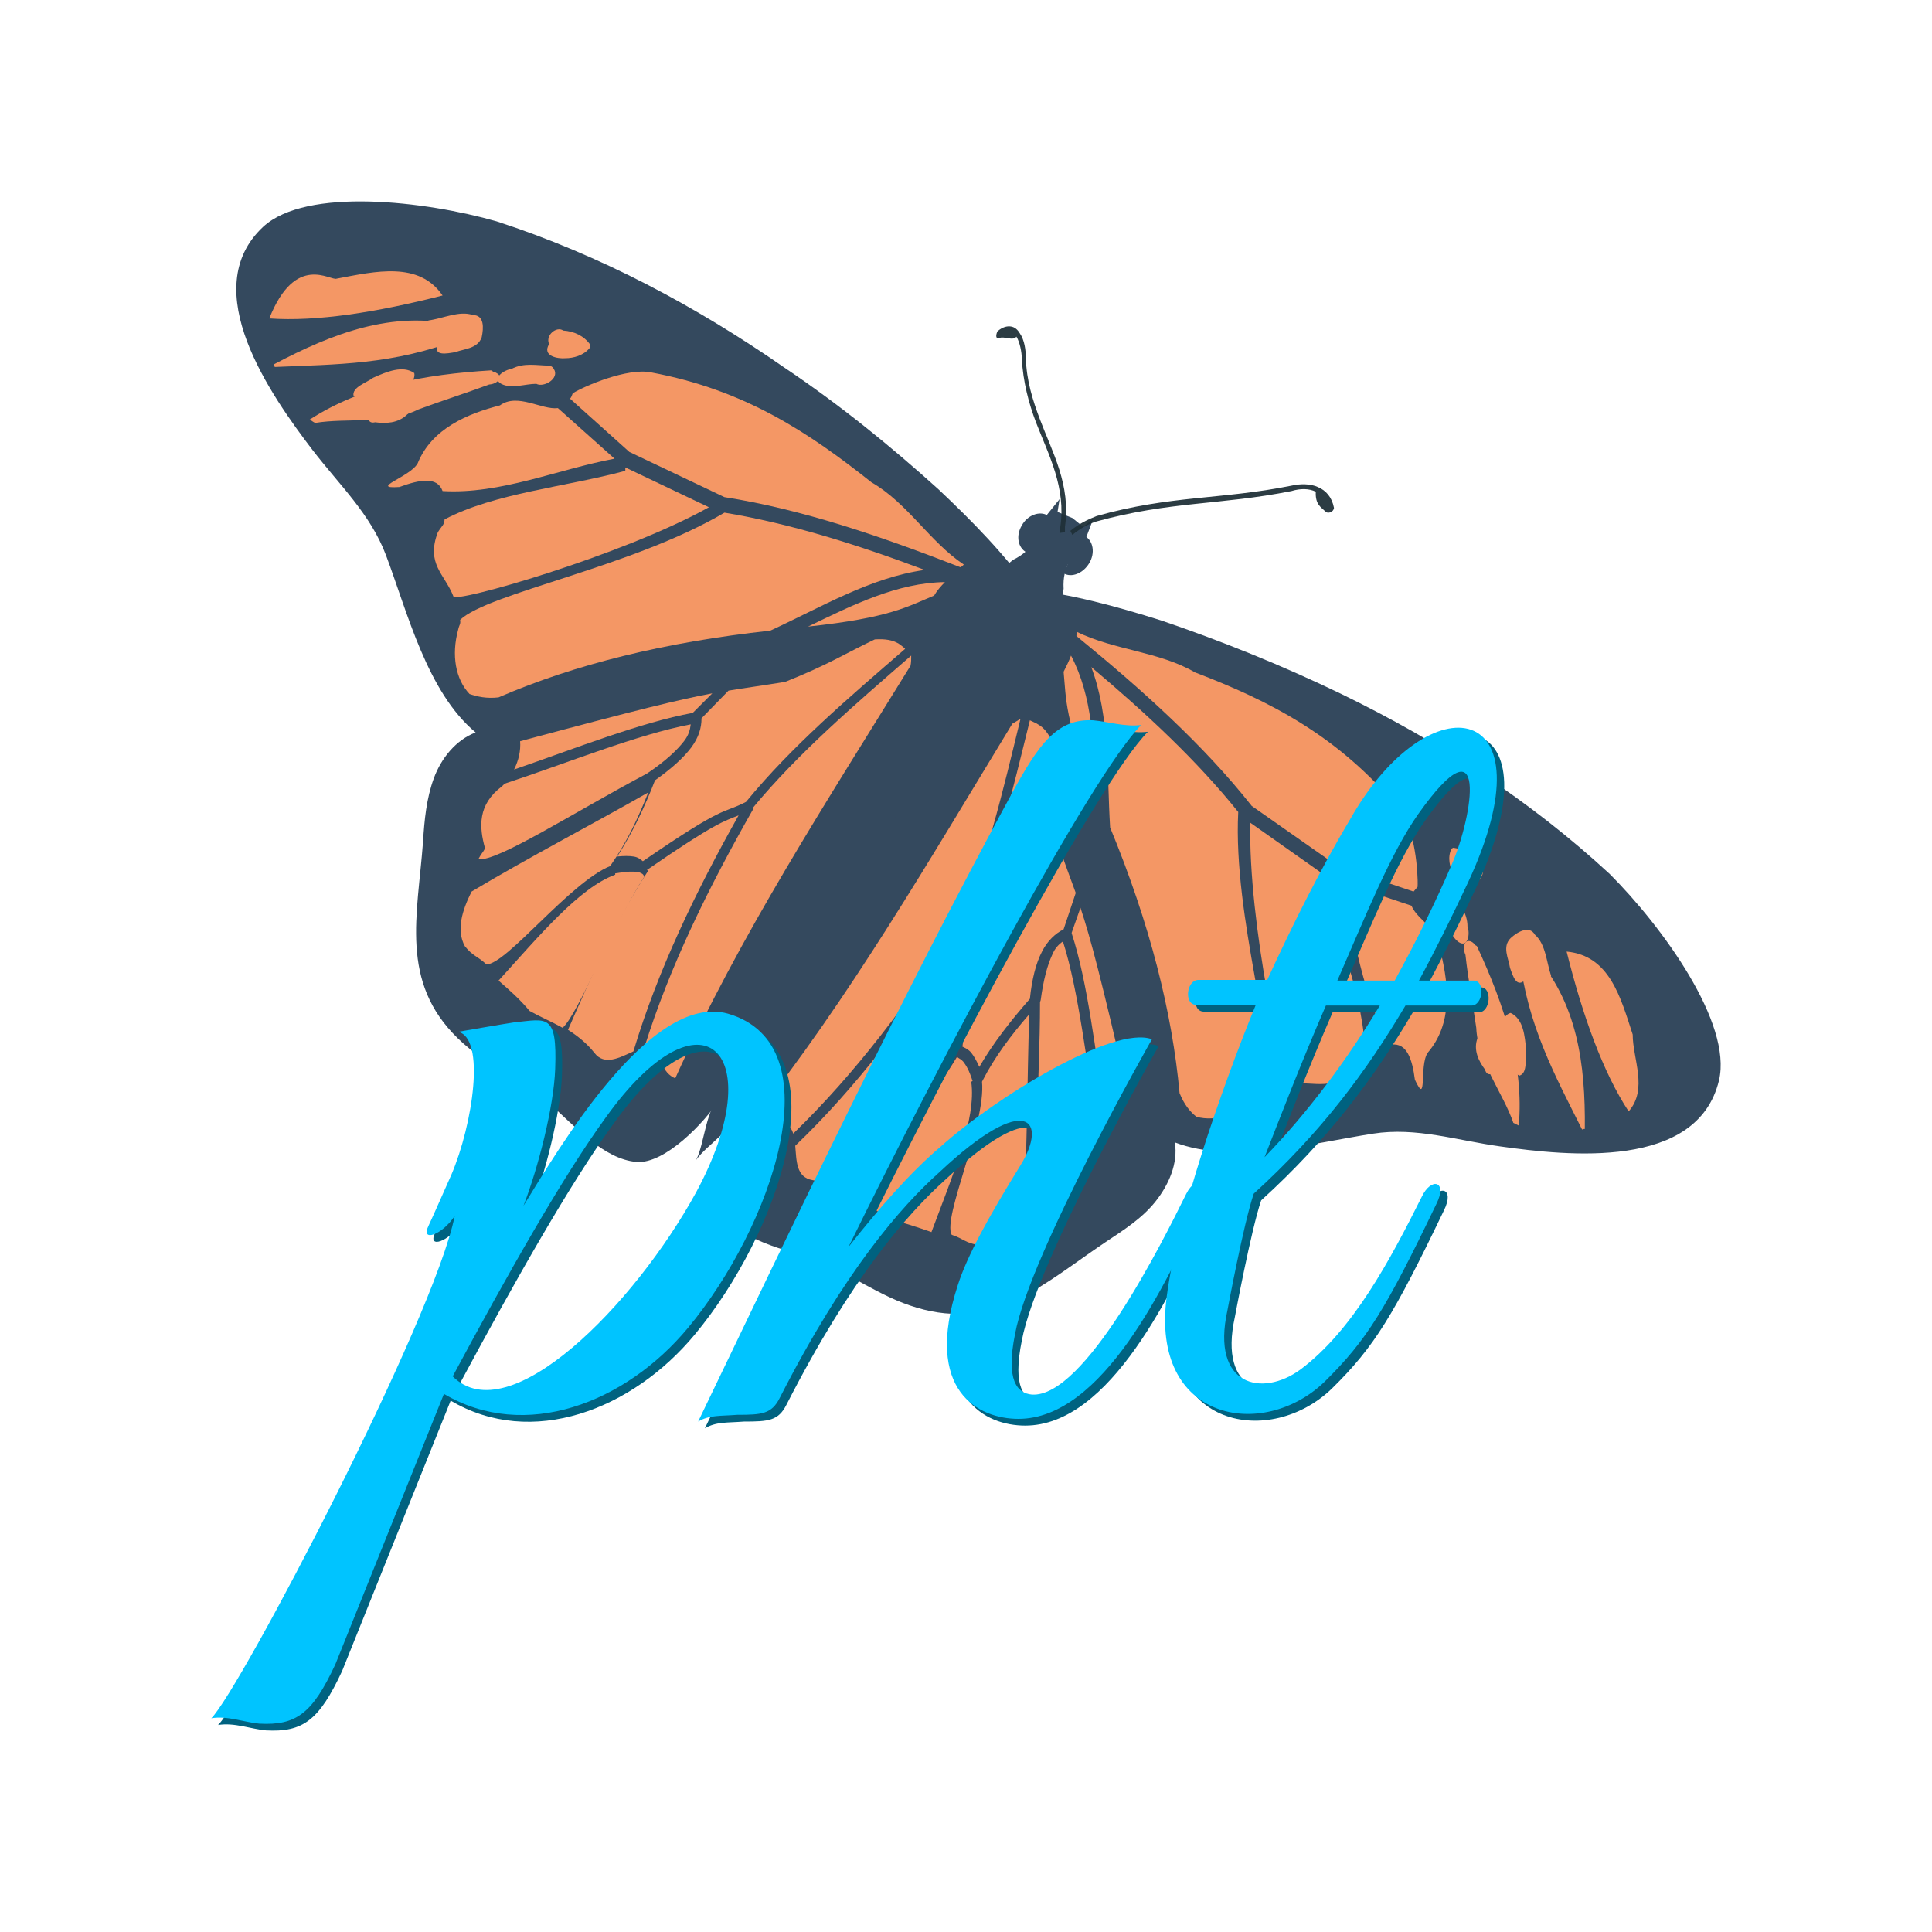 <?xml version="1.0" encoding="utf-8"?>
<!-- Generator: Adobe Illustrator 14.0.0, SVG Export Plug-In . SVG Version: 6.00 Build 43363)  -->
<!DOCTYPE svg PUBLIC "-//W3C//DTD SVG 1.1//EN" "http://www.w3.org/Graphics/SVG/1.1/DTD/svg11.dtd">
<svg version="1.1" id="Layer_1" xmlns="http://www.w3.org/2000/svg" xmlns:xlink="http://www.w3.org/1999/xlink" x="0px" y="0px"
	 width="512px" height="512px" viewBox="0 0 512 512" enable-background="new 0 0 512 512" xml:space="preserve">
<g>
	<g>
		<path id="path4018_2_" fill="#34495E" d="M184.479,307.396c2.323-4.468,2.323-13.401,7.327-18.763l-1.43-1.787
			c12.509-31.807,31.807-63.435,51.285-95.063l3.395-7.505c0,0,0.893-8.041,2.859-10.9c1.965-2.858,8.934-6.611,8.934-6.611
			s1.787-7.684,3.574-10.542c1.786-2.859,8.041-7.863,8.041-7.863c5.54-2.68,6.611-6.611,7.861-10.542l4.469-5.54l-0.536,3.395
			l3.931,1.608l2.859,2.323l2.681-2.145l-2.502,6.611c-2.859,3.038-5.719,5.897-5.361,11.972c0,0-1.251,7.684-2.859,10.722
			c-1.607,3.037-7.504,8.398-7.504,8.398s0.178,7.684-1.43,10.9c-1.608,3.038-8.042,8.042-8.042,8.042l-4.822,6.611
			c-17.87,32.521-35.918,64.864-57.54,91.668l-2.324-0.178C195.2,298.818,187.337,303.285,184.479,307.396z"/>
		<path id="path4064_2_" fill="#34495E" d="M287.584,142.106c2.144,1.25,2.679,4.467,1.07,7.147
			c-1.607,2.681-4.645,3.931-6.79,2.681c-0.179,0-0.179-0.179-0.179-0.179c1.252-1.251,1.43-3.217,2.146-5.182
			c0.714-1.787,2.143-3.217,1.965-4.825C286.332,141.57,287.047,141.749,287.584,142.106z"/>
		<path id="path4077_2_" fill="#34495E" d="M277.577,136.567c-2.145-1.251-5.362,0-6.792,2.68c-1.607,2.681-1.07,5.896,1.251,7.148
			c0.179,0,0.179,0,0.358,0.179c0.356-1.608,2.144-2.858,3.574-4.467c1.25-1.608,1.787-3.395,3.215-4.11
			C278.648,137.282,278.113,136.924,277.577,136.567z"/>
		<path id="path3815_12_" fill="#34495E" d="M355.486,183.919c25.73,12.509,49.854,28.055,71.119,47.711
			c13.938,13.938,32.521,39.49,28.946,54.679c-5.717,23.767-40.026,20.014-57.896,17.513c-11.614-1.609-22.337-5.184-33.772-3.396
			c-16.083,2.502-36.989,8.221-52.535,2.323c0.894,5.54-1.607,11.257-5.181,15.726c-3.575,4.467-8.399,7.504-13.225,10.721
			c-16.261,10.9-29.306,23.588-50.032,17.333c-9.828-2.858-17.871-9.292-27.163-12.687c-7.862-2.859-19.477-5.004-24.48-12.508
			c-4.289-6.434,0.358-21.086,3.752-27.162c25.375-46.102,50.569-92.205,75.944-138.128c12.688,1.251,24.838,4.646,36.811,8.398
			C324.036,169.981,339.938,176.415,355.486,183.919z"/>
		<path id="path3815_6_" fill="#34495E" d="M248.627,129.598c9.114,8.577,17.87,17.512,25.375,28.054
			c-27.876,44.672-55.573,89.167-83.449,133.839c-3.752,5.897-14.295,16.976-21.8,16.44c-8.935-0.715-16.618-9.828-22.872-15.189
			c-7.505-6.611-17.154-10.363-24.48-17.511c-15.546-15.011-10.722-32.701-9.292-52.178c0.357-5.718,0.894-11.436,2.859-16.797
			c1.965-5.36,5.896-10.185,11.079-12.15c-12.866-10.722-18.048-31.807-23.766-46.996c-4.11-10.901-12.33-18.584-19.477-27.876
			c-10.9-14.295-30.914-42.528-13.045-59.146c11.437-10.543,43.064-6.791,61.827-1.43c27.519,8.935,52.893,22.515,76.301,38.776
			C222.54,107.262,235.941,118.161,248.627,129.598z"/>
		<g>
			<path fill="#F49765" d="M432.68,274.158c0,6.434,4.11,14.475-1.072,20.371c-6.79-10.363-12.149-25.195-16.438-42.35
				C426.605,253.252,429.464,264.33,432.68,274.158z"/>
			<path fill="#F49765" d="M406.412,252.716c11.616,12.865,13.759,29.305,13.58,46.459c-0.178,0-0.534,0-0.714,0.178
				c-7.148-14.295-14.475-27.518-16.618-45.923C404.089,253.252,405.161,252.895,406.412,252.716L406.412,252.716z"/>
			<path fill="#F49765" d="M370.853,214.476c4.11,4.825,5.003,16.797,4.824,20.55c-0.357,0.357-0.714,0.893-1.071,1.25l-20.192-6.79
				l-22.694-15.904c-12.687-16.082-28.947-30.735-46.459-45.03c0-0.357,0.18-0.715,0.18-1.072
				c9.826,4.825,21.799,5.182,31.27,10.721C336.366,185.707,354.771,194.999,370.853,214.476z"/>
			<path fill="#F49765" d="M289.191,176.772c14.652,12.33,28.054,24.838,38.954,38.418l0,0c-1.43,27.876,10.543,63.971,7.684,73.799
				c-1.25,0.536-0.894,0.715-2.145,1.607c-5.181,4.646-11.436,6.791-16.618,5.361c-1.786-1.43-3.216-3.217-4.467-6.254
				c-1.965-21.443-7.862-44.852-18.405-70.405C293.301,205.006,294.194,189.995,289.191,176.772z"/>
			<path fill="#F49765" d="M283.831,173.734c5.718,10.9,6.075,23.587,6.432,36.811c-8.22-20.013-7.683-25.196-8.398-32.521
				C282.58,176.594,283.294,175.164,283.831,173.734z"/>
			<path fill="#F49765" d="M374.069,240.029c1.607,4.11,8.935,7.147,7.863,12.866c1.965,8.219,3.037,18.404-3.575,26.089
				c-2.322,3.396,0,14.474-3.395,7.147c-0.715-5.539-2.145-9.828-6.254-9.291c-8.041-12.688-9.292-28.949-13.938-43.244
				L374.069,240.029z"/>
			<path fill="#F49765" d="M331.362,218.05l20.014,14.116l-0.715,0.357c3.752,15.725,11.078,32.701,11.078,47.175
				c-1.25,0.893-1.071,1.07-2.322,3.037c-6.076,6.79-10.9,3.752-17.155,4.467C340.297,288.811,330.646,243.959,331.362,218.05z"/>
			<path fill="#F49765" d="M275.074,191.961c1.608,0.893,2.682,2.322,3.931,4.825c0.358,8.398-0.179,13.938,1.073,25.91
				c2.145,6.254,3.574,10.006,5.003,13.938l-3.217,9.649c-2.144,1.072-4.287,3.038-5.718,5.896
				c-1.608,3.038-2.68,7.326-3.217,12.508c-5.003,5.719-9.648,11.615-13.4,18.049c-0.716-1.609-1.431-2.859-2.145-3.753
				c-0.716-0.894-1.609-1.251-2.323-1.608c3.216-26.446,1.251-23.587,1.251-31.092c7.504-17.512,11.972-36.631,16.617-55.394
				C273.646,191.247,274.538,191.604,275.074,191.961z"/>
			<path fill="#F49765" d="M270.429,190.532c-4.646,19.12-9.112,38.061-16.44,55.215l-0.179-0.179
				c-13.043,20.013-26.982,38.775-43.601,54.857c-0.536-1.965-1.965-3.037-5.539-2.144c-2.502,0.536-4.29,0-5.541-1.072
				c25.911-32.522,47.175-69.333,69.154-105.428C268.999,191.425,269.715,190.889,270.429,190.532z"/>
			<path fill="#F49765" d="M286.332,240.565c2.68,8.042,5.54,18.941,12.688,49.855c-2.323,0.894-4.289,2.681-6.076,4.824
				c-2.681-16.439-4.646-34.845-8.934-47.889v-0.179L286.332,240.565z"/>
			<path fill="#F49765" d="M281.686,249.5c4.288,13.401,6.256,32.701,9.292,49.854c-0.179,0.357-0.179,0.716-0.357,0.895
				c-1.25,7.862-6.789,10.363-12.687,11.615c-1.072,1.607-0.536,1.071-1.609,2.857c-3.036-3.93-0.713-27.16-0.713-49.14l0,0
				l0.179-0.536c0.714-5.359,1.787-9.291,3.036-11.972C279.543,251.287,280.613,250.214,281.686,249.5z"/>
			<path fill="#F49765" d="M253.81,249.857c0.357,4.289,1.251,6.075-1.429,27.875l-0.357-0.179
				c-7.684,13.581-17.87,25.731-27.876,38.239c-2.681-1.429-5.539-2.5-8.755-3.037c-4.468-0.715-4.289-5.183-4.646-9.113
				C227.185,287.918,240.944,269.334,253.81,249.857z"/>
			<path fill="#F49765" d="M272.751,268.799c-0.536,17.332-0.536,35.023-1.428,52.713c-3.396,4.467-7.147,8.398-12.152,8.398
				c-3.395-0.536-3.751-1.607-6.969-2.681c-2.501-4.646,9.114-29.306,8.041-40.563l0.179-0.357
				C263.638,280.056,267.927,274.338,272.751,268.799z"/>
			<path fill="#F49765" d="M254.346,280.592c0.357,0.178,0.537,0.357,0.894,0.715c0.715,0.894,1.607,2.322,2.501,5.182l-0.356,0.179
				c1.429,9.828-5.004,25.017-10.543,39.849c-3.574-1.252-7.327-2.502-11.079-3.396c-3.216-1.965-5.003-3.573-8.042-5.359
				c1.252-5.183,18.048-24.481,25.911-37.704C253.81,280.234,253.989,280.412,254.346,280.592z"/>
			<path fill="#F49765" d="M390.151,249.678c0.179,0.179,0.536,0.357,0.715,0.715c0.179,0.179,0.358,0.179,0.536,0.357
				c7.325,15.724,12.508,31.628,11.079,47.532c-0.358-0.179-0.715-0.358-1.43-0.714c-2.68-7.863-9.471-16.262-9.827-25.196
				c-0.895-6.433-2.145-12.687-2.86-19.299C387.293,250.572,388.364,248.606,390.151,249.678z"/>
			<path id="path3345_2_" fill="#F49765" d="M411.058,258.613c-1.249-3.753-1.428-8.399-4.288-10.9
				c-1.429-2.502-4.468-0.894-6.433,0.894c-2.323,2.322-0.535,5.36-0.178,7.862c0.714,1.965,1.786,5.896,4.288,2.858
				c1.072,0.716,2.322,1.966,3.573,0C409.271,257.541,409.809,259.863,411.058,258.613z M400.337,268.441
				c3.395,1.607,3.752,6.074,4.11,9.826c-0.358,1.967,0.535,6.076-1.787,6.791c-1.966-1.25-4.468-0.357-6.076-2.502
				c-0.357,2.145-2.502,3.038-3.037,0.895c-1.608-2.145-3.217-5.184-1.966-8.398c0.536-2.859,3.037-4.11,5.182-3.395
				C398.192,270.942,398.728,268.799,400.337,268.441z M384.97,236.455c1.608,2.859,3.932,5.36,3.932,9.113
				c0.713,1.787,0.179,5.718-2.323,4.11c-2.502-1.787-2.859-5.361-4.289-8.042c-1.787-1.251-1.608-6.075,1.43-5.896
				C384.254,235.918,384.611,236.098,384.97,236.455z M385.147,224.661c2.859,0.358,5.183,1.966,6.791,4.289
				c1.965,0.894,1.072,4.646-1.43,4.825c-1.966,3.216-4.646,0-5.361-1.966c-0.894-1.965-1.607-4.467-0.536-6.79l0.18-0.179
				L385.147,224.661L385.147,224.661z"/>
			<path fill="#F49765" d="M131.586,98.863c-0.179-0.179-0.536-0.179-0.893-0.357c-0.179-0.179-0.358-0.179-0.536-0.357
				c-17.691,1.072-34.309,4.11-48.068,13.044c0.357,0.179,0.715,0.536,1.429,0.894c8.398-1.429,19.12,0.536,27.339-3.573
				c6.254-2.323,12.509-4.289,18.763-6.612C132.122,101.722,133.373,99.756,131.586,98.863z"/>
			<path fill="#F49765" d="M172.506,98.685c-6.254-1.251-17.512,3.574-20.729,5.539c-0.179,0.536-0.357,1.073-0.714,1.43
				l15.725,14.117l25.195,11.972c20.549,3.216,41.457,10.364,62.542,18.583c0.357-0.179,0.536-0.357,0.894-0.715
				c-9.114-6.075-14.833-16.261-24.481-21.8C214.498,114.767,197.523,103.331,172.506,98.685z"/>
			<path fill="#F49765" d="M245.055,151.041c-18.048-6.79-35.738-12.329-53.071-15.188l0,0
				c-24.481,14.474-62.542,21.264-70.047,28.412c0.179,1.25-0.179,1.072-0.536,2.68c-1.787,6.611-0.715,13.044,3.038,16.975
				c2.145,0.715,4.467,1.251,7.684,0.894c20.192-8.756,44.137-14.653,72.013-17.69C217.715,160.869,230.76,153.007,245.055,151.041z
				"/>
			<path fill="#F49765" d="M147.847,108.155c-4.289,0.536-10.722-4.11-15.368-0.715c-8.398,2.144-18.047,6.075-21.8,15.367
				c-1.966,3.574-13.045,6.791-4.825,6.254c5.361-1.965,10.006-2.858,11.436,1.072c15.368,0.894,30.377-5.718,45.566-8.577
				L147.847,108.155z"/>
			<path fill="#F49765" d="M187.873,134.423l-22.157-10.543v0.894c-15.904,4.288-34.667,5.897-47.89,12.866
				c-0.178,1.608-0.536,1.429-1.787,3.395c-3.217,8.398,1.787,11.079,4.109,16.976C119.792,160.154,164.822,147.288,187.873,134.423
				z"/>
			<path fill="#F49765" d="M238.086,170.519c-1.608-0.894-3.395-1.251-6.255-1.072c-7.862,3.752-12.508,6.79-23.765,11.257
				c-6.611,1.071-10.722,1.608-15.009,2.323l-7.148,7.326c0,2.502-0.715,5.004-2.68,7.684c-2.144,2.859-5.36,5.718-9.649,8.755
				c-2.681,6.97-5.897,13.76-10.006,20.193c1.787-0.179,3.216-0.179,4.288,0c1.251,0.179,1.787,0.714,2.502,1.25
				c22.336-15.367,20.728-12.33,27.339-15.725c12.151-14.831,27.339-27.697,42.171-40.563
				C239.337,171.412,238.622,170.876,238.086,170.519z"/>
			<path fill="#F49765" d="M241.481,173.734c-15.01,13.044-30.02,25.91-41.993,40.385l0.179,0.179
				c-11.794,20.728-22.158,41.634-28.948,63.435c2.144-0.357,3.751,0.18,4.646,3.753c0.714,2.323,1.966,3.573,3.574,4.288
				c16.976-37.704,40.205-73.442,62.363-109.358C241.481,175.521,241.481,174.627,241.481,173.734z"/>
			<path fill="#F49765" d="M188.767,183.741c-8.578,1.608-19.656,4.288-50.927,12.688c0.178,2.501-0.358,5.003-1.608,7.504
				c16.082-5.539,33.594-12.508,47.353-15.01l0.178-0.179L188.767,183.741z"/>
			<path fill="#F49765" d="M183.048,191.961c-14.116,2.68-32.521,10.185-49.318,15.724c-0.179,0.179-0.537,0.536-0.715,0.715
				c-6.433,4.824-6.076,10.722-4.468,16.44c-0.893,1.607-0.714,0.893-1.787,2.859c5.003,0.715,24.838-12.151,44.673-22.693l0,0
				l0.536-0.358c4.467-3.038,7.505-5.897,9.292-8.219C182.513,194.82,182.87,193.391,183.048,191.961z"/>
			<path fill="#F49765" d="M195.736,216.084c-3.931,1.608-5.897,1.787-24.302,14.474l0.357,0.179
				c-8.577,13.044-14.831,27.519-21.264,42.171c2.501,1.607,5.003,3.574,6.969,6.075c2.681,3.573,6.791,1.251,10.364-0.357
				C174.293,257.184,184.299,236.455,195.736,216.084z"/>
			<path fill="#F49765" d="M171.791,210.009c-15.367,8.756-31.271,16.976-46.817,26.267c-2.501,5.004-4.11,10.186-1.787,14.475
				c2.144,2.68,3.216,2.501,5.718,4.825c5.361,0,22.158-21.8,32.879-26.089l0.179-0.358
				C166.074,223.232,169.111,216.799,171.791,210.009z"/>
			<path fill="#F49765" d="M170.004,231.451c-0.358-0.178-0.714-0.357-1.072-0.357c-1.072-0.178-2.858-0.178-5.896,0.357v0.358
				c-9.471,3.396-20.192,16.261-30.914,28.054c2.859,2.502,5.718,5.004,8.219,8.041c3.217,1.787,5.54,2.681,8.756,4.468
				c4.11-3.573,13.402-27.162,21.622-40.027C170.541,231.809,170.362,231.631,170.004,231.451z"/>
			<path fill="#F49765" d="M117.291,78.313c-17.512,4.468-33.415,6.969-45.923,6.075c6.969-17.511,16.261-9.828,17.869-10.542
				C99.6,71.881,111.036,69.2,117.291,78.313z"/>
			<path fill="#F49765" d="M121.043,86.176c-16.976-3.931-32.879,2.145-48.425,10.364c0,0.179,0.179,0.536,0.179,0.715
				c16.261-0.715,31.628-0.536,49.318-7.505C121.758,88.499,121.401,87.249,121.043,86.176L121.043,86.176z"/>
			<path fill="#F49765" d="M89.058,114.052"/>
			<path fill="#F49765" d="M250.415,154.257c-12.508,0.178-24.124,5.897-36.273,11.794c21.799-2.324,26.445-5.361,33.415-8.22
				C248.271,156.58,249.343,155.33,250.415,154.257z"/>
			<path id="path3965_2_" fill="#F49765" d="M113.538,84.926c3.932-0.537,8.22-2.681,11.793-1.43c3.038,0,2.859,3.396,2.323,5.897
				c-1.072,3.038-4.646,3.038-6.969,3.931c-2.144,0.357-6.254,1.251-4.467-2.322c-1.073-0.715-2.859-1.072-1.608-3.216
				C115.325,85.998,113.002,86.712,113.538,84.926z M109.786,98.863c-3.038-2.145-7.326-0.357-10.9,1.251
				c-1.608,1.25-5.719,2.501-5.182,4.824c2.144,1.072,2.502,3.574,5.182,3.931c-1.787,1.251-1.608,3.574,0.536,3.038
				c2.681,0.358,6.076,0.358,8.577-2.144c2.323-1.787,2.323-4.646,0.536-6.075C108.535,101.901,110.143,100.471,109.786,98.863z
				 M145.703,96.897c-3.396,0-6.79-0.893-10.186,0.893c-1.787,0.179-5.36,2.502-2.68,3.932c2.68,1.43,6.254,0,9.292,0
				c1.965,1.072,6.254-1.429,4.646-3.932C146.596,97.434,146.239,97.076,145.703,96.897z M156.424,91.358
				c-1.608-2.323-4.289-3.573-7.147-3.752c-1.787-1.251-4.825,1.251-3.752,3.574c-1.965,3.217,2.323,3.931,4.289,3.753
				c2.145,0,4.825-0.715,6.433-2.681l0.179-0.356V91.358L156.424,91.358z"/>
		</g>
	</g>
	<g>
		<g>
			<path fill="#006280" d="M184.121,353.676c-16.619,20.014-43.243,30.199-64.686,17.512l-28.77,71.655
				c-6.075,13.044-10.364,16.262-20.192,15.724c-3.931-0.356-8.398-2.144-12.687-1.428c7.504-7.327,58.968-105.607,64.507-133.125
				c-3.395,5.182-9.113,6.969-6.969,2.68c1.43-3.037,4.467-10.006,6.076-13.58c5.717-13.402,9.113-36.273,1.787-37.882
				c0,0,12.33-2.145,14.831-2.503c8.756-0.893,11.436-2.501,10.901,12.33c-0.358,10.007-4.468,26.089-8.399,36.275
				c9.113-14.832,33.594-56.646,54.144-50.928C223.254,278.626,206.278,327.052,184.121,353.676z M162.5,297.924
				c-11.436,15.727-26.268,41.992-40.563,68.617c14.832,14.832,48.068-18.762,64.508-48.781
				C206.278,280.77,188.052,262.008,162.5,297.924z"/>
			<path fill="#006280" d="M271.679,377.799c-10.542,0-25.194-7.326-16.082-35.381c2.501-7.861,8.219-18.227,16.618-31.807
				c7.328-11.793,1.788-20.014-21.442,1.787c-10.364,9.292-25.195,26.268-42.35,59.861c-2.145,4.289-4.825,4.468-11.257,4.468
				c-4.467,0.356-7.327,0-10.364,1.786c24.48-50.926,53.785-112.574,83.27-166.718c6.969-12.688,11.793-19.656,21.443-19.12
				c3.931,0.357,8.397,1.787,12.687,1.251c-13.402,13.58-52.713,87.737-77.551,138.306c8.219-10.363,16.261-19.655,24.48-26.624
				c14.474-13.044,45.745-32.165,55.929-28.412c0,0-32.343,56.824-36.274,78.088c-2.501,12.329,0.538,15.725,4.469,16.082
				c13.938,0.894,34.487-40.205,40.92-53.249c2.681-5.361,7.325-3.396,4.289,3.037C310.813,342.24,294.194,377.799,271.679,377.799z
				"/>
			<path fill="#006280" d="M391.938,268.262h-17.513c-10.363,17.512-22.336,33.594-40.204,49.855
				c-2.682,7.861-6.97,30.912-6.97,30.912c-4.467,20.192,9.293,23.053,19.3,15.725c13.938-10.363,23.943-29.305,32.163-45.744
				c2.502-5.359,6.969-4.289,3.931,1.787c-13.4,27.876-18.404,36.096-29.662,47.174c-16.26,15.726-46.28,10.543-41.813-22.693
				c2.681-20.549,13.938-53.607,23.588-77.193h-15.726c-3.396,0-2.681-6.611,0.536-6.611h18.226
				c6.97-15.189,14.476-30.021,22.159-42.887c20.906-36.632,53.607-31.45,31.092,16.976c-4.289,9.113-8.399,17.512-13.045,26.089
				h14.474C395.513,261.65,394.976,268.262,391.938,268.262z M353.162,268.262c-6.432,14.832-12.15,29.662-16.26,40.205
				c11.437-11.793,21.799-25.73,30.555-40.205H353.162z M377.644,217.514c-7.327,10.364-13.938,26.982-21.444,44.137h15.189
				c5.719-10.364,10.9-20.907,15.189-30.914C392.117,218.05,396.405,191.067,377.644,217.514z"/>
		</g>
		<g>
			<path fill="#00C4FF" d="M182.334,351.89c-16.618,20.013-43.243,30.198-64.686,17.511l-28.77,71.655
				c-6.075,13.044-10.364,16.263-20.192,15.725c-3.931-0.357-8.399-2.144-12.687-1.43c7.505-7.326,58.968-105.605,64.507-133.124
				c-3.396,5.182-9.113,6.969-6.969,2.681c1.43-3.038,4.467-10.007,6.076-13.581c5.718-13.402,9.113-36.273,1.787-37.883
				c0,0,12.33-2.145,14.831-2.501c8.755-0.894,11.436-2.501,10.9,12.329c-0.357,10.007-4.467,26.09-8.398,36.274
				c9.113-14.831,33.593-56.646,54.143-50.927C221.467,276.84,204.492,325.264,182.334,351.89z M160.534,296.138
				c-11.436,15.726-26.267,41.992-40.563,68.616c14.832,14.832,48.068-18.762,64.508-48.781
				C204.492,278.983,186.265,260.221,160.534,296.138z"/>
			<path fill="#00C4FF" d="M269.893,376.012c-10.543,0-25.195-7.326-16.083-35.381c2.502-7.861,8.219-18.225,16.619-31.807
				c7.327-11.793,1.786-20.014-21.442,1.787c-10.365,9.293-25.195,26.268-42.35,59.861c-2.145,4.289-4.825,4.467-11.257,4.467
				c-4.467,0.359-7.327,0-10.365,1.788c24.481-50.927,53.786-112.575,83.27-166.719c6.97-12.688,11.794-19.656,21.443-19.12
				c3.932,0.357,8.398,1.787,12.687,1.25c-13.402,13.581-52.713,87.737-77.551,138.307c8.221-10.364,16.26-19.655,24.48-26.624
				c14.474-13.045,45.744-32.164,55.931-28.413c0,0-32.344,56.823-36.274,78.088c-2.502,12.329,0.536,15.725,4.468,16.083
				c13.938,0.893,34.487-40.206,40.92-53.25c2.68-5.361,7.325-3.396,4.289,3.037C309.026,340.275,292.229,376.012,269.893,376.012z"
				/>
			<path fill="#00C4FF" d="M389.973,266.475h-17.511c-10.365,17.512-22.337,33.595-40.205,49.855
				c-2.682,7.861-6.971,30.914-6.971,30.914c-4.467,20.191,9.293,23.051,19.299,15.724c13.938-10.364,23.944-29.306,32.165-45.745
				c2.502-5.359,6.969-4.288,3.931,1.787c-13.402,27.876-18.405,36.096-29.661,47.175c-16.262,15.724-46.282,10.543-41.815-22.694
				c2.681-20.549,13.938-53.607,23.588-77.193h-15.726c-3.395,0-2.68-6.611,0.536-6.611h18.227
				c6.97-15.189,14.475-30.021,22.158-42.886c20.907-36.632,53.607-31.45,31.093,16.976c-4.289,9.113-8.399,17.512-13.045,26.088
				h14.474C393.725,259.863,393.011,266.475,389.973,266.475z M351.376,266.475c-6.435,14.832-12.151,29.663-16.263,40.205
				c11.438-11.793,21.802-25.73,30.557-40.205H351.376z M375.855,215.727c-7.326,10.365-13.938,26.982-21.442,44.137h15.189
				c5.717-10.364,10.899-20.907,15.188-30.913C390.33,216.263,394.618,189.281,375.855,215.727z"/>
		</g>
	</g>
	<path id="path4533_2_" opacity="0.94" fill="#1F3038" enable-background="new    " d="M267.927,86.533
		c1.072,0.179,1.788,0.894,2.323,1.788c1.251,1.787,1.607,4.467,1.607,6.611l0,0c0.179,5.897,1.788,11.079,3.754,16.26
		c3.215,8.578,8.22,17.333,6.611,28.413v0.714l0,0v0.715l-1.252,0.178v-0.714l0,0v-0.715l0,0c1.609-10.543-3.037-19.12-6.433-27.876
		l0,0c-1.966-5.182-3.394-10.721-3.753-16.797l0,0l0,0c0-1.787-0.535-4.467-1.429-5.896c-0.894,1.251-3.216-0.179-4.468,0.357
		c-1.251,0.357-0.893-1.072-0.535-1.787C265.604,86.712,266.854,86.354,267.927,86.533z M349.23,129.062
		c2.146,0.894,3.753,2.681,4.289,5.54c-0.179,1.25-1.787,1.607-2.322,0.893c-1.072-1.072-2.681-1.787-2.502-5.182
		c-1.787-0.894-4.11-0.894-6.434-0.179l0,0l0,0c-18.94,3.753-32.164,2.681-51.642,8.041l0,0c-2.322,0.715-4.468,1.966-6.433,3.574
		l-0.535-1.072c2.144-1.787,4.646-3.038,6.968-3.931l0,0c19.657-5.54,32.879-4.288,51.642-8.042l0,0
		C344.585,128.168,347.266,128.168,349.23,129.062z"/>
</g>
</svg>
